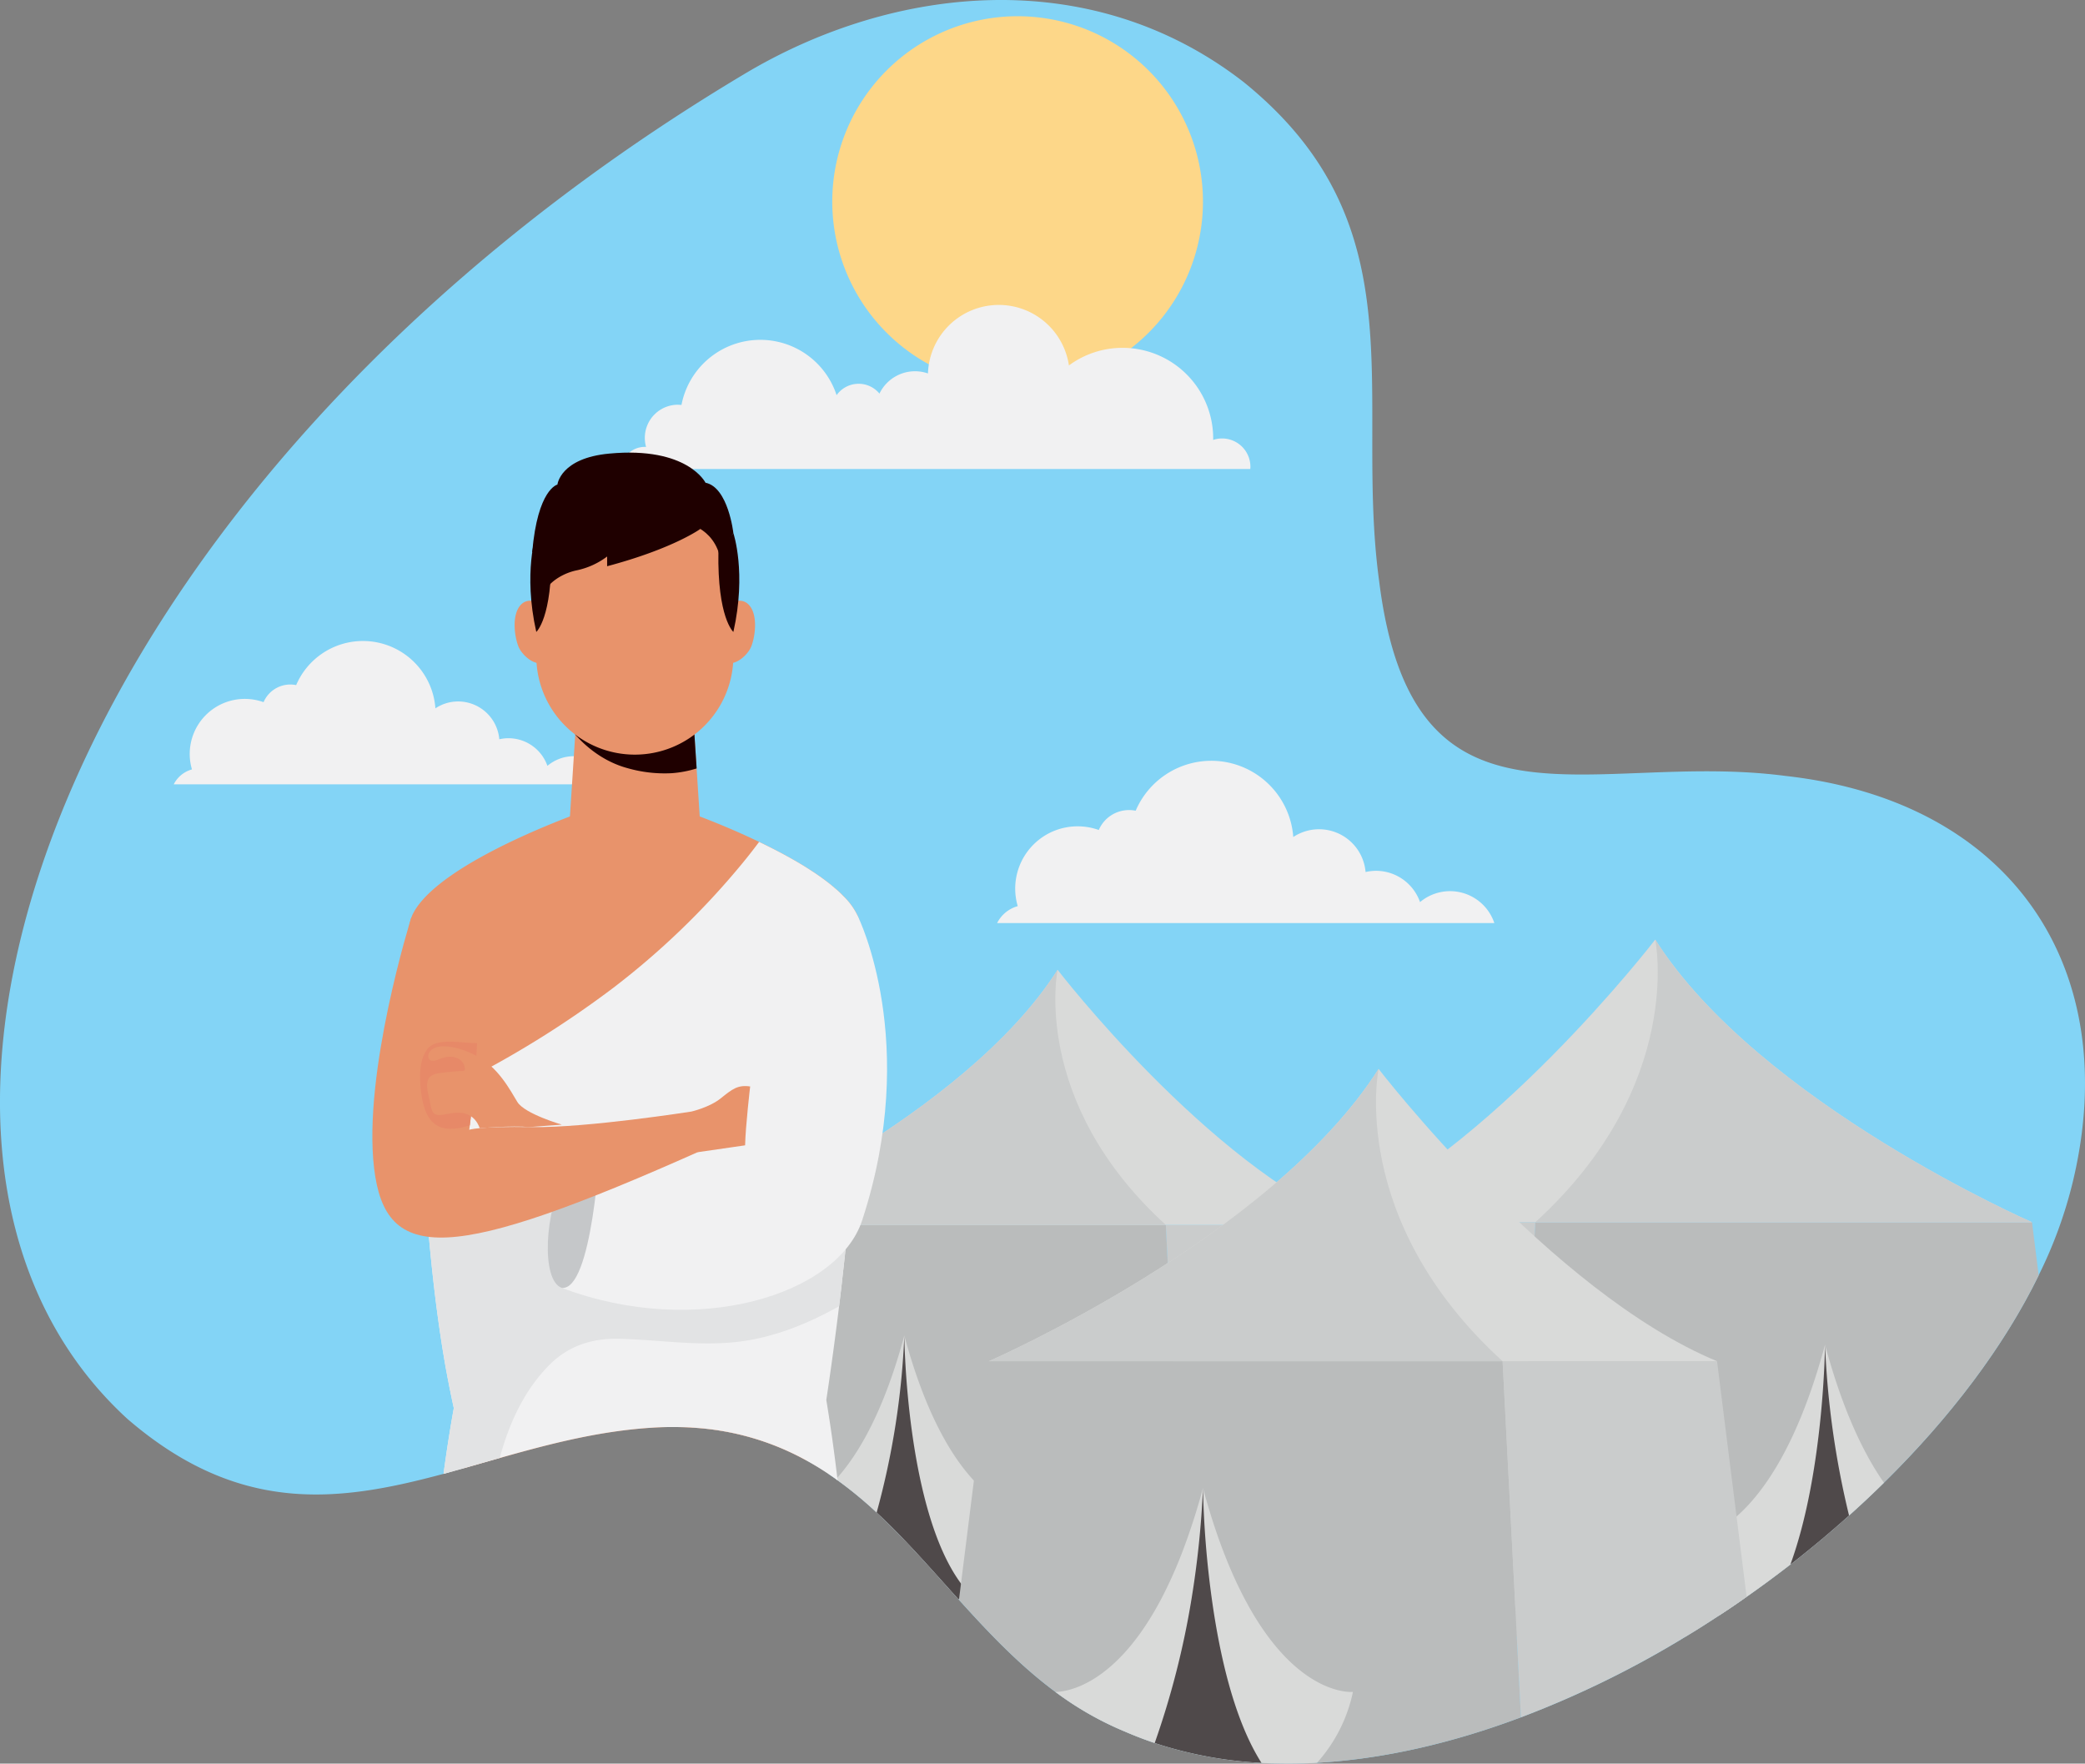 <svg xmlns="http://www.w3.org/2000/svg" width="1295.389" height="1095.66" viewBox="0 0 1295.389 1095.66">
  <rect x="0" y="0" width="1295.389" height="1095.66" fill="#808080" stroke="none"/>
  <g id="Group_140" data-name="Group 140" transform="translate(1072.107 -3603)">
    <path id="Path_975" data-name="Path 975" d="M37.05,4085.03c-120.895-15.809-231.268,47.274-252.289-120.891-15.771-115.614,26.283-220.705-84.078-310.059-94.586-73.578-217.033-60.777-310.059-5.262-425.632,253.989-568.143,666.477-383.649,835.609,69.7,60.165,131.716,51.645,196.486,34.212,1.341-.382,2.708-.745,4.027-1.126a25.4,25.4,0,0,1,11.375-25.437c64.614-43.683,158.519-36.593,216.42,15.127a24.407,24.407,0,0,1,7.573,11.719c1.477.994,2.991,1.979,4.459,3.017l.969.719a251.861,251.861,0,0,1,24.269,20c17.806,16.528,34.016,35.256,50.718,53.76l.381.46c18.487,20.483,37.561,40.662,59.99,57.259a200.551,200.551,0,0,0,43.479,24.747c5.939,2.581,12.014,4.89,18.178,6.972a253.144,253.144,0,0,0,66.328,12.336,301.377,301.377,0,0,0,34.528-.068c41.246-2.267,84.226-12.276,126.69-28.229a610.821,610.821,0,0,0,102.29-50.112c7.077-4.242,14.036-8.7,20.94-13.24H-3.9q8.56-5.578,16.951-11.532c9.239-6.446,18.271-13.144,27.137-20h.042q18.865-14.689,36.457-30.492,11.136-9.932,21.676-20.349v-.017c41.039-40.361,74.547-84.552,96.134-128.813v-.051a276.209,276.209,0,0,0,21.2-58C247.247,4205.892,178.936,4100.784,37.05,4085.03Z" transform="translate(0 0.001)" fill="#83d4f6"/>
    <path id="Path_976" data-name="Path 976" d="M-719.572,3720.524A115.154,115.154,0,0,1-834.735,3835.7a115.155,115.155,0,0,1-115.141-115.175,115.147,115.147,0,0,1,115.141-115.142A115.147,115.147,0,0,1-719.572,3720.524Z" transform="translate(394.848 7.699)" fill="#fdd789"/>
    <path id="Path_977" data-name="Path 977" d="M-797.949,3768.7a25.607,25.607,0,0,0-16.481,6,25.635,25.635,0,0,0-24.21-17.158,25.179,25.179,0,0,0-5.677.656,25.679,25.679,0,0,0-25.568-23.5,25.436,25.436,0,0,0-14.129,4.281,45.14,45.14,0,0,0-45-41.842,45.137,45.137,0,0,0-41.513,27.408,18.216,18.216,0,0,0-3.621-.372,18.075,18.075,0,0,0-16.63,10.965,34.6,34.6,0,0,0-11.65-2.03,34.221,34.221,0,0,0-34.228,34.22,33.775,33.775,0,0,0,1.383,9.594,18.059,18.059,0,0,0-11.316,9.273h272.937A25.639,25.639,0,0,0-797.949,3768.7Z" transform="translate(82.422 304.086)" fill="#f1f1f2"/>
    <path id="Path_978" data-name="Path 978" d="M-607.343,3730.744a16.77,16.77,0,0,0-5.542.921l.009-.921a56.292,56.292,0,0,0-56.289-56.3,56.008,56.008,0,0,0-33.34,10.939,44.056,44.056,0,0,0-43.551-37.6,44.051,44.051,0,0,0-44.025,42.574,24.512,24.512,0,0,0-8.038-1.366,24.552,24.552,0,0,0-22.1,13.884,16.746,16.746,0,0,0-12.958-6.105,16.791,16.791,0,0,0-13.672,7.069,49.876,49.876,0,0,0-47.418-34.363,49.856,49.856,0,0,0-48.954,40.442l-2.2-.131a20.586,20.586,0,0,0-20.576,20.589,21.17,21.17,0,0,0,.77,5.644l-.77-.043a15,15,0,0,0-14.946,13.74h391.12l.072-1.374A17.6,17.6,0,0,0-607.343,3730.744Z" transform="translate(294.51 144.653)" fill="#f1f1f2"/>
    <path id="Path_979" data-name="Path 979" d="M-664.136,4015.343h-140.9c-16.7-18.5-32.912-37.231-50.718-53.76a250.087,250.087,0,0,0-25.238-20.724c-24.574-17.527-53.078-29.766-89.489-32.032l15.817-125.946h278.551l1.214,23.754,3.135,60.95,6.1,118.026Z" transform="translate(328.302 581.082)" fill="#babcbc"/>
    <path id="Path_980" data-name="Path 980" d="M-888.892,4015.324h133.465l-29.2-232.436H-900.888Z" transform="translate(553.094 581.102)" fill="#cacccc"/>
    <path id="Path_981" data-name="Path 981" d="M-966.737,3903.913S-813.81,3837.18-755.4,3745.424c0,0,93.114,120.941,183.483,158.489Z" transform="translate(340.381 460.079)" fill="#d9dad9"/>
    <path id="Path_982" data-name="Path 982" d="M-966.737,3903.913S-813.81,3837.18-755.4,3745.424c0,0-17.069,81.616,67.229,158.489Z" transform="translate(340.381 460.079)" fill="#cacccc"/>
    <path id="Path_983" data-name="Path 983" d="M-825.606,3909.671c-8.291,38.56-37.51,53.163-37.51,53.163h-10.25c-16.7-18.5-32.912-37.231-50.718-53.76a250.087,250.087,0,0,0-25.238-20.724c14.2-15.645,29.828-42.634,42.422-89.215,12.814,47.479,28.821,74.624,43.23,90.106C-843,3911.469-825.606,3909.671-825.606,3909.671Z" transform="translate(396.637 633.591)" fill="#d9dad9"/>
    <path id="Path_984" data-name="Path 984" d="M-882.388,3962.834h-10.25c-16.7-18.5-32.912-37.231-50.718-53.76a490.092,490.092,0,0,0,17.184-109.938s.9,107.709,35.218,154.061v.038A59.83,59.83,0,0,0-882.388,3962.834Z" transform="translate(415.909 633.591)" fill="#4f494a"/>
    <path id="Path_985" data-name="Path 985" d="M-523.745,3815.454v.051c-21.587,44.262-55.1,88.452-96.134,128.813v.017q-10.54,10.387-21.676,20.349-17.584,15.812-36.457,30.492h-.042c-8.867,6.861-17.9,13.559-27.137,20q-8.376,5.965-16.951,11.532h-.025c-6.9,4.539-13.863,9-20.94,13.24H-849.764l.905-17.251v-.067l7.945-153.8,3.968-77.513v-.018l.465-8.807h308.6Z" transform="translate(718.243 579.835)" fill="#babcbc"/>
    <path id="Path_986" data-name="Path 986" d="M-736.88,4039.966H-884.709l32.342-257.475h128.78Z" transform="translate(605.358 579.823)" fill="#cacccc"/>
    <path id="Path_987" data-name="Path 987" d="M-439.693,3916.554s-169.421-73.912-234.1-175.562c0,0-103.17,133.992-203.272,175.563Z" transform="translate(630.055 445.758)" fill="#d9dad9"/>
    <path id="Path_988" data-name="Path 988" d="M-538.031,3916.554s-169.421-73.912-234.1-175.562c0,0,18.9,90.389-74.492,175.563Z" transform="translate(728.393 445.758)" fill="#cacccc"/>
    <path id="Path_989" data-name="Path 989" d="M-698.673,3886.192v.017q-10.54,10.387-21.676,20.349-17.584,15.812-36.457,30.492h-.042c-8.867,6.861-17.9,13.559-27.137,20q-8.376,5.965-16.951,11.532h-.025a91.749,91.749,0,0,1-24.409-45.671s15.428,1.616,35.125-15.729c17.623-15.5,38.593-46.17,54.969-106.7C-724.36,3840.928-711.377,3868.036-698.673,3886.192Z" transform="translate(797.038 637.96)" fill="#d9dad9"/>
    <path id="Path_990" data-name="Path 990" d="M-772.707,3906.558q-17.584,15.812-36.457,30.492c20.881-57.183,21.528-136.56,21.528-136.56A543.743,543.743,0,0,0-772.707,3906.558Z" transform="translate(849.395 637.96)" fill="#4f494a"/>
    <path id="Path_991" data-name="Path 991" d="M-582.083,4024.138c-42.464,15.953-85.445,25.963-126.69,28.229a301.377,301.377,0,0,1-34.528.068,253.144,253.144,0,0,1-66.328-12.336c-6.164-2.082-12.238-4.391-18.178-6.972a200.551,200.551,0,0,1-43.479-24.747c-22.429-16.6-41.5-36.775-59.99-57.259l.084-.46,1.219-9.6v-.038l8.012-63.954,9.307-74.166H-593.5l7.958,153.8v.067l.875,17.251Z" transform="translate(454.929 645.763)" fill="#babcbc"/>
    <path id="Path_992" data-name="Path 992" d="M-699.807,3949.253q-8.376,5.965-16.951,11.532h-.025c-6.9,4.539-13.863,9-20.94,13.24a610.821,610.821,0,0,1-102.29,50.112l-2.585-50.112-.875-17.251v-.067l-7.958-153.8h133.256l12.108,96.481Z" transform="translate(712.858 645.763)" fill="#cacccc"/>
    <path id="Path_993" data-name="Path 993" d="M-926.875,3941.585s175.22-76.455,242.136-181.608c0,0,106.715,138.606,210.273,181.608Z" transform="translate(469.148 507.091)" fill="#d9dad9"/>
    <path id="Path_994" data-name="Path 994" d="M-926.875,3941.585s175.22-76.455,242.136-181.608c0,0-19.552,93.528,77.043,181.608Z" transform="translate(469.148 507.091)" fill="#cacccc"/>
    <path id="Path_995" data-name="Path 995" d="M-732.277,3948.188a94.9,94.9,0,0,1-22.307,44.021,301.377,301.377,0,0,1-34.528.068,253.144,253.144,0,0,1-66.328-12.336c-6.164-2.082-12.238-4.391-18.178-6.972a200.551,200.551,0,0,1-43.479-24.747c7.086-.127,37.363-4.079,65.676-57.719a277.421,277.421,0,0,0,13.33-29.731,411.053,411.053,0,0,0,12.644-39.244c7.856,29.159,16.816,51.673,25.962,68.976C-767.135,3951.809-732.277,3948.188-732.277,3948.188Z" transform="translate(500.738 705.922)" fill="#d9dad9"/>
    <path id="Path_996" data-name="Path 996" d="M-836.193,3992.276a253.144,253.144,0,0,1-66.328-12.336A521.9,521.9,0,0,0-879.66,3890.5a579.812,579.812,0,0,0,7.132-68.976,591.556,591.556,0,0,0,5.5,68.976C-862.185,3925.268-853.17,3965.553-836.193,3992.276Z" transform="translate(547.82 705.922)" fill="#4f494a"/>
    <path id="Path_997" data-name="Path 997" d="M-729.929,3831.313c-.821,28.3-5.115,69.472-10.508,113.975-2.636,22.057-5.567,44.847-8.516,67.292v.043l-.275,2.153c-1.261,9.8-2.551,19.535-3.752,29.049-4.459,34.113-8.528,65.98-11.227,91.2a165.443,165.443,0,0,0-71.285-20.529c-6.346-.369-12.94-.482-19.786-.208-35.065,1.5-67.88,10.09-99.688,19.1-7.525,2.124-14.958,4.276-22.349,6.367-3.8-36.939-10.995-89.963-17.856-143.422l-.042-.309c-1.041-7.83-2.035-15.678-3.021-23.474-2.382-19.084-4.691-37.934-6.73-55.781l-.182-1.739c-6.146-55.3-9.561-101.244-5.047-116.448l.157-.508.672-1.756c12.082-26.389,73.337-52.058,98.047-61.514,6.421-2.479,10.39-3.854,10.39-3.854l29.887-11.734,29.956,11.734s3.959,1.375,10.381,3.854c8.917,3.381,22.548,8.905,36.914,15.81,3.215,1.506,6.422,3.088,9.636,4.789l1.079.562c1.244.64,2.509,1.32,3.752,1.964,1.908,1.045,3.8,2.072,5.669,3.126,2.212,1.243,4.391,2.543,6.553,3.82,2.162,1.3,4.26,2.656,6.29,3.993l.6.372c1.27.83,2.492,1.692,3.672,2.509l.546.368c1.21.867,2.361,1.705,3.5,2.575,1.312,1,2.61,1.964,3.82,3l1.789,1.521a55.478,55.478,0,0,1,4.984,4.59l1.024,1.029a42.356,42.356,0,0,1,8.207,11.484l.313.729.025.024v.068l.034.076C-730.077,3803.051-729.435,3815.052-729.929,3831.313Z" transform="translate(193.32 375.412)" fill="#e8936b"/>
    <path id="Path_998" data-name="Path 998" d="M-739.914,3918.389c-.288,3.71-.562,7.5-.893,11.325-.55,6.679-1.1,13.49-1.726,20.394q-1.339,14.563-2.885,29.727v.043l-.055.042-.207,2.106c-.156,1.522-.317,3.113-.5,4.645-.33,3.135-.7,6.231-1.049,9.392-.664,6.312-1.426,12.637-2.213,19.059-2.331,19.121-4.975,38.644-7.94,58.229,2.72,16.376,5.047,33.086,7.018,49.923l-.969-.719a181.433,181.433,0,0,0-18.2-11.5,165.443,165.443,0,0,0-71.285-20.529c-6.346-.369-12.94-.482-19.786-.208-35.065,1.5-67.88,10.09-99.688,19.1-7.525,2.124-14.958,4.276-22.349,6.367-4.184,1.167-8.384,2.318-12.543,3.478,1.87-13.969,3.994-27.624,6.371-40.832-.77-3.553-1.531-7.128-2.238-10.715-.423-1.963-.829-3.926-1.176-5.94-.482-2.237-.854-4.509-1.3-6.8-.622-3.325-1.172-6.671-1.717-9.945-.406-2.369-.787-4.755-1.142-7.081-3.541-22.729-6.024-45.219-7.9-65.909v-.263c-.512-5.909-1.011-11.676-1.451-17.251-.14-1.718-.262-3.414-.406-5.081-1.79-23.749-2.9-43.69-4.15-56.644l-.182-1.739-.139-1.5,2.542-1.261c1.316-.589,2.678-1.269,4.019-1.937,9.561-4.642,19.049-9.522,28.4-14.535q5.134-2.722,10.233-5.593a620.02,620.02,0,0,0,75.943-49.119,485.417,485.417,0,0,0,79.188-76.255c3.845-4.624,7.572-9.379,11.168-14.219,3.215,1.548,6.422,3.13,9.636,4.789l1.079.562c1.244.64,2.509,1.32,3.752,1.964,1.908,1.045,3.8,2.072,5.669,3.126,2.212,1.243,4.391,2.543,6.553,3.82,2.162,1.3,4.26,2.656,6.29,3.993l.6.372c1.27.83,2.492,1.692,3.672,2.509l.546.368c1.21.867,2.361,1.705,3.5,2.575,1.312,1,2.61,1.964,3.82,3l1.789,1.521a55.478,55.478,0,0,1,4.984,4.59l1.024,1.029A42.356,42.356,0,0,1-738,3772.34l.313.729.025.093.034.076c1.392,4.471,2.25,16.43,2.369,34.1C-735.049,3833.646-736.44,3872.65-739.914,3918.389Z" transform="translate(198.646 399.387)" fill="#f1f1f2"/>
    <path id="Path_999" data-name="Path 999" d="M-743.328,3771.964c-.288,3.71-.562,7.5-.893,11.325-.55,6.679-1.1,13.49-1.726,20.394q-1.339,14.563-2.885,29.727v.043l-.262,2.148c-.156,1.522-.317,3.113-.5,4.645-.33,3.135-.7,6.231-1.049,9.392-.664,6.312-1.426,12.637-2.213,19.059-2.894,1.637-5.876,3.205-8.867,4.729-14.849,7.581-30.691,13.508-46.974,16.354-26.812,4.666-53.378-.113-80.207-.858-16.93-.49-31.833,4.082-43.907,16.215-15.753,15.885-24.984,36.145-30.9,57.85-7.525,2.124-14.958,4.276-22.349,6.367-4.184,1.167-8.384,2.318-12.543,3.478,1.87-13.969,3.994-27.624,6.371-40.832-.77-3.553-1.531-7.128-2.238-10.715-.423-1.963-.829-3.926-1.176-5.94-.482-2.237-.854-4.509-1.3-6.8-.622-3.325-1.172-6.671-1.717-9.945-.406-2.369-.787-4.755-1.142-7.081-3.541-22.729-6.024-45.219-7.9-65.909v-.263c-.512-5.909-1.011-11.676-1.451-17.251-.14-1.718-.262-3.414-.406-5.081l2.581-.862a200.12,200.12,0,0,1,39.752-8.8c14.121-1.765,26.749.042,39.351,4.149a133.873,133.873,0,0,1,15.014,5.787l.144.089.787.309c2.3,1.028,4.573,2.044,6.883,2.982,1.815.771,3.638,1.548,5.479,2.255a137.709,137.709,0,0,0,33.873,8.965,141.626,141.626,0,0,0,50.485-3.1c17.095-4.158,29.858-14.218,43.263-25.073a137.1,137.1,0,0,1,22.768-14.823C-747.228,3773.859-745.3,3772.9-743.328,3771.964Z" transform="translate(202.061 545.813)" fill="#e2e3e4"/>
    <path id="Path_1000" data-name="Path 1000" d="M-983.948,3707.657l-4.543,70.364c0,15.212,18.22,40.23,40.692,40.23s40.691-25.019,40.691-40.23l-4.547-70.364Z" transform="translate(270.105 338.082)" fill="#e8936b"/>
    <path id="Path_1001" data-name="Path 1001" d="M-955,3742.178a83.433,83.433,0,0,0,27.269,3.093,67.2,67.2,0,0,0,15.529-2.961l-2.263-34.652h-72.292l-.872,13.605C-979.066,3730.993-967.788,3738.764-955,3742.178Z" transform="translate(272.908 338.082)" fill="#1f0000"/>
    <path id="Path_1002" data-name="Path 1002" d="M-962.527,3699.323a9.462,9.462,0,0,1,3.165-6.295,7.7,7.7,0,0,1,10.068.132c6.388,5.643,4.865,19.488,2.149,26.439-2.428,6.206-13.22,15.356-18.867,7.233l-.283-.838c.7-4.623,1.4-9.222,2.056-13.866.469-3.144.985-6.257,1.324-9.447C-962.806,3701.562-962.691,3700.419-962.527,3699.323Z" transform="translate(341.805 284.983)" fill="#e8936b"/>
    <path id="Path_1003" data-name="Path 1003" d="M-978.834,3699.323a9.29,9.29,0,0,0-3.156-6.295,7.689,7.689,0,0,0-10.06.132c-6.371,5.643-4.848,19.488-2.128,26.439,2.42,6.206,13.19,15.356,18.833,7.233l.292-.838c-.689-4.623-1.388-9.222-2.082-13.866-.431-3.144-.969-6.257-1.277-9.447C-978.56,3701.562-978.627,3700.419-978.834,3699.323Z" transform="translate(244.148 284.983)" fill="#e8936b"/>
    <path id="Path_1004" data-name="Path 1004" d="M-932.108,3672.865a61.217,61.217,0,0,0-61.234,61.209v50.849a61.217,61.217,0,0,0,61.234,61.209,61.218,61.218,0,0,0,61.2-61.209v-50.849A61.218,61.218,0,0,0-932.108,3672.865Z" transform="translate(254.437 225.692)" fill="#e8936b"/>
    <path id="Path_1005" data-name="Path 1005" d="M-990.524,3742.7s10-8.714,9.3-50.078l-9.3-11.337S-998.836,3705.832-990.524,3742.7Z" transform="translate(251.607 252.898)" fill="#1f0000"/>
    <path id="Path_1006" data-name="Path 1006" d="M-957.273,3742.7s-10-8.714-9.3-50.078l9.3-11.337S-948.96,3705.832-957.273,3742.7Z" transform="translate(340.803 252.898)" fill="#1f0000"/>
    <path id="Path_1007" data-name="Path 1007" d="M-982.117,3730.8s3.008-18.436,30.8-18.436h48.729s19.265,1.125,24.929,20.415l8.685-13.316s-3.147-28.445-17.31-31.288c0,0-11.092-22.629-59.7-18.11-30.615,2.8-32.307,19.266-32.307,19.266s-12.281,2.631-15.652,41.956Z" transform="translate(252.503 214.722)" fill="#1f0000"/>
    <path id="Path_1008" data-name="Path 1008" d="M-893.593,3700.774s-16.718,12.213-57.9,23.17V3717.9a47.718,47.718,0,0,1-18.9,8.592c-11.325,2.36-21.913,10.639-22.281,20.276l5.182-58.244,86.24-14.069Z" transform="translate(256.589 230.834)" fill="#1f0000"/>
    <path id="Path_1009" data-name="Path 1009" d="M-982.952,3862.382c-12.835-4.463-10.995-47.105,2.348-71.464,24.866-45.307,26.655-1.493,26.655-1.493S-961.4,3869.848-982.952,3862.382Z" transform="translate(259.881 540.72)" fill="#c5c7c9"/>
    <path id="Path_1010" data-name="Path 1010" d="M-805.558,3745.841c-62.478-58.755-70.148,142.063-70.148,142.063s-36.021,2.229-60.523-2.271c-11.291-2.061-21-4.036-29.354-5.872.017,10.721-5.254,98.593-24.016,96.7,83.9,31.655,171.447,4.3,186.617-41.965C-766.723,3823.963-805.558,3745.841-805.558,3745.841Z" transform="translate(266.529 426.64)" fill="#f1f1f2"/>
    <path id="Path_1011" data-name="Path 1011" d="M-993.373,3746.462s-30.027,95.712-22.975,155.229c7.061,59.5,46.6,59.145,204.994-11.676,0,0,2.263,2.047-7.822-23.479,0,0-65,10.208-98.817,9.649-33.792-.571-39.228,1.691-39.228,1.691S-930.912,3687.689-993.373,3746.462Z" transform="translate(176.656 427.022)" fill="#e8936b"/>
    <path id="Path_1012" data-name="Path 1012" d="M-1004.752,3759.354c-7.332,7.062-6.007,23.018-4.425,31.885,3.638,20.233,15.619,21.155,29.68,16.688.922-7.251,3.367-27.849,4.51-51.081C-983.1,3757.082-998.643,3753.5-1004.752,3759.354Z" transform="translate(199.287 494.172)" fill="#e78968"/>
    <path id="Path_1014" data-name="Path 1014" d="M-970.4,3778.329s11.142-2.539,18.22-8.211c7.052-5.669,10.546-8.521,18.262-7.37,0,0-2.885,24.659-3.139,36.567l-29.5,4.269S-971.7,3783.993-970.4,3778.329Z" transform="translate(327.876 515.228)" fill="#e8936b"/>
    <path id="Path_1015" data-name="Path 1015" d="M-925.677,3805.335s-23.051-6.7-27.59-14.062c-4.54-7.4-11.892-21.832-25.877-28.918s-26.109-7.563-29.109-1.455c-.8,1.62-1.125,6.984,6.57,3.744,9.679-4.142,15.123,1.116,15.631,4.789s0,1.988-9.341,3.13c-9.319,1.139-16.266.55-13.3,13.6,2.961,13.026,1.172,14.688,14.079,12.181s16.765,5.905,17.958,9.188c0,0,19.879-1.714,30.822-.7Z" transform="translate(202.607 496.358)" fill="#e8936b"/>
    <path id="Path_1020" data-name="Path 1020" d="M-644.257,3795.721a28.976,28.976,0,0,0-18.66,6.8,29.015,29.015,0,0,0-27.379-19.438,28.976,28.976,0,0,0-6.459.753,29,29,0,0,0-28.91-26.57,28.927,28.927,0,0,0-16.008,4.813,51.1,51.1,0,0,0-50.934-47.354,51.127,51.127,0,0,0-46.982,31.021,20.341,20.341,0,0,0-4.112-.405,20.455,20.455,0,0,0-18.817,12.382,38.94,38.94,0,0,0-13.181-2.28,38.733,38.733,0,0,0-38.737,38.737,38.644,38.644,0,0,0,1.573,10.847,20.546,20.546,0,0,0-12.8,10.5h308.908A29.032,29.032,0,0,0-644.257,3795.721Z" transform="translate(473.064 360.918)" fill="#f1f1f2"/>
  </g>
</svg>
